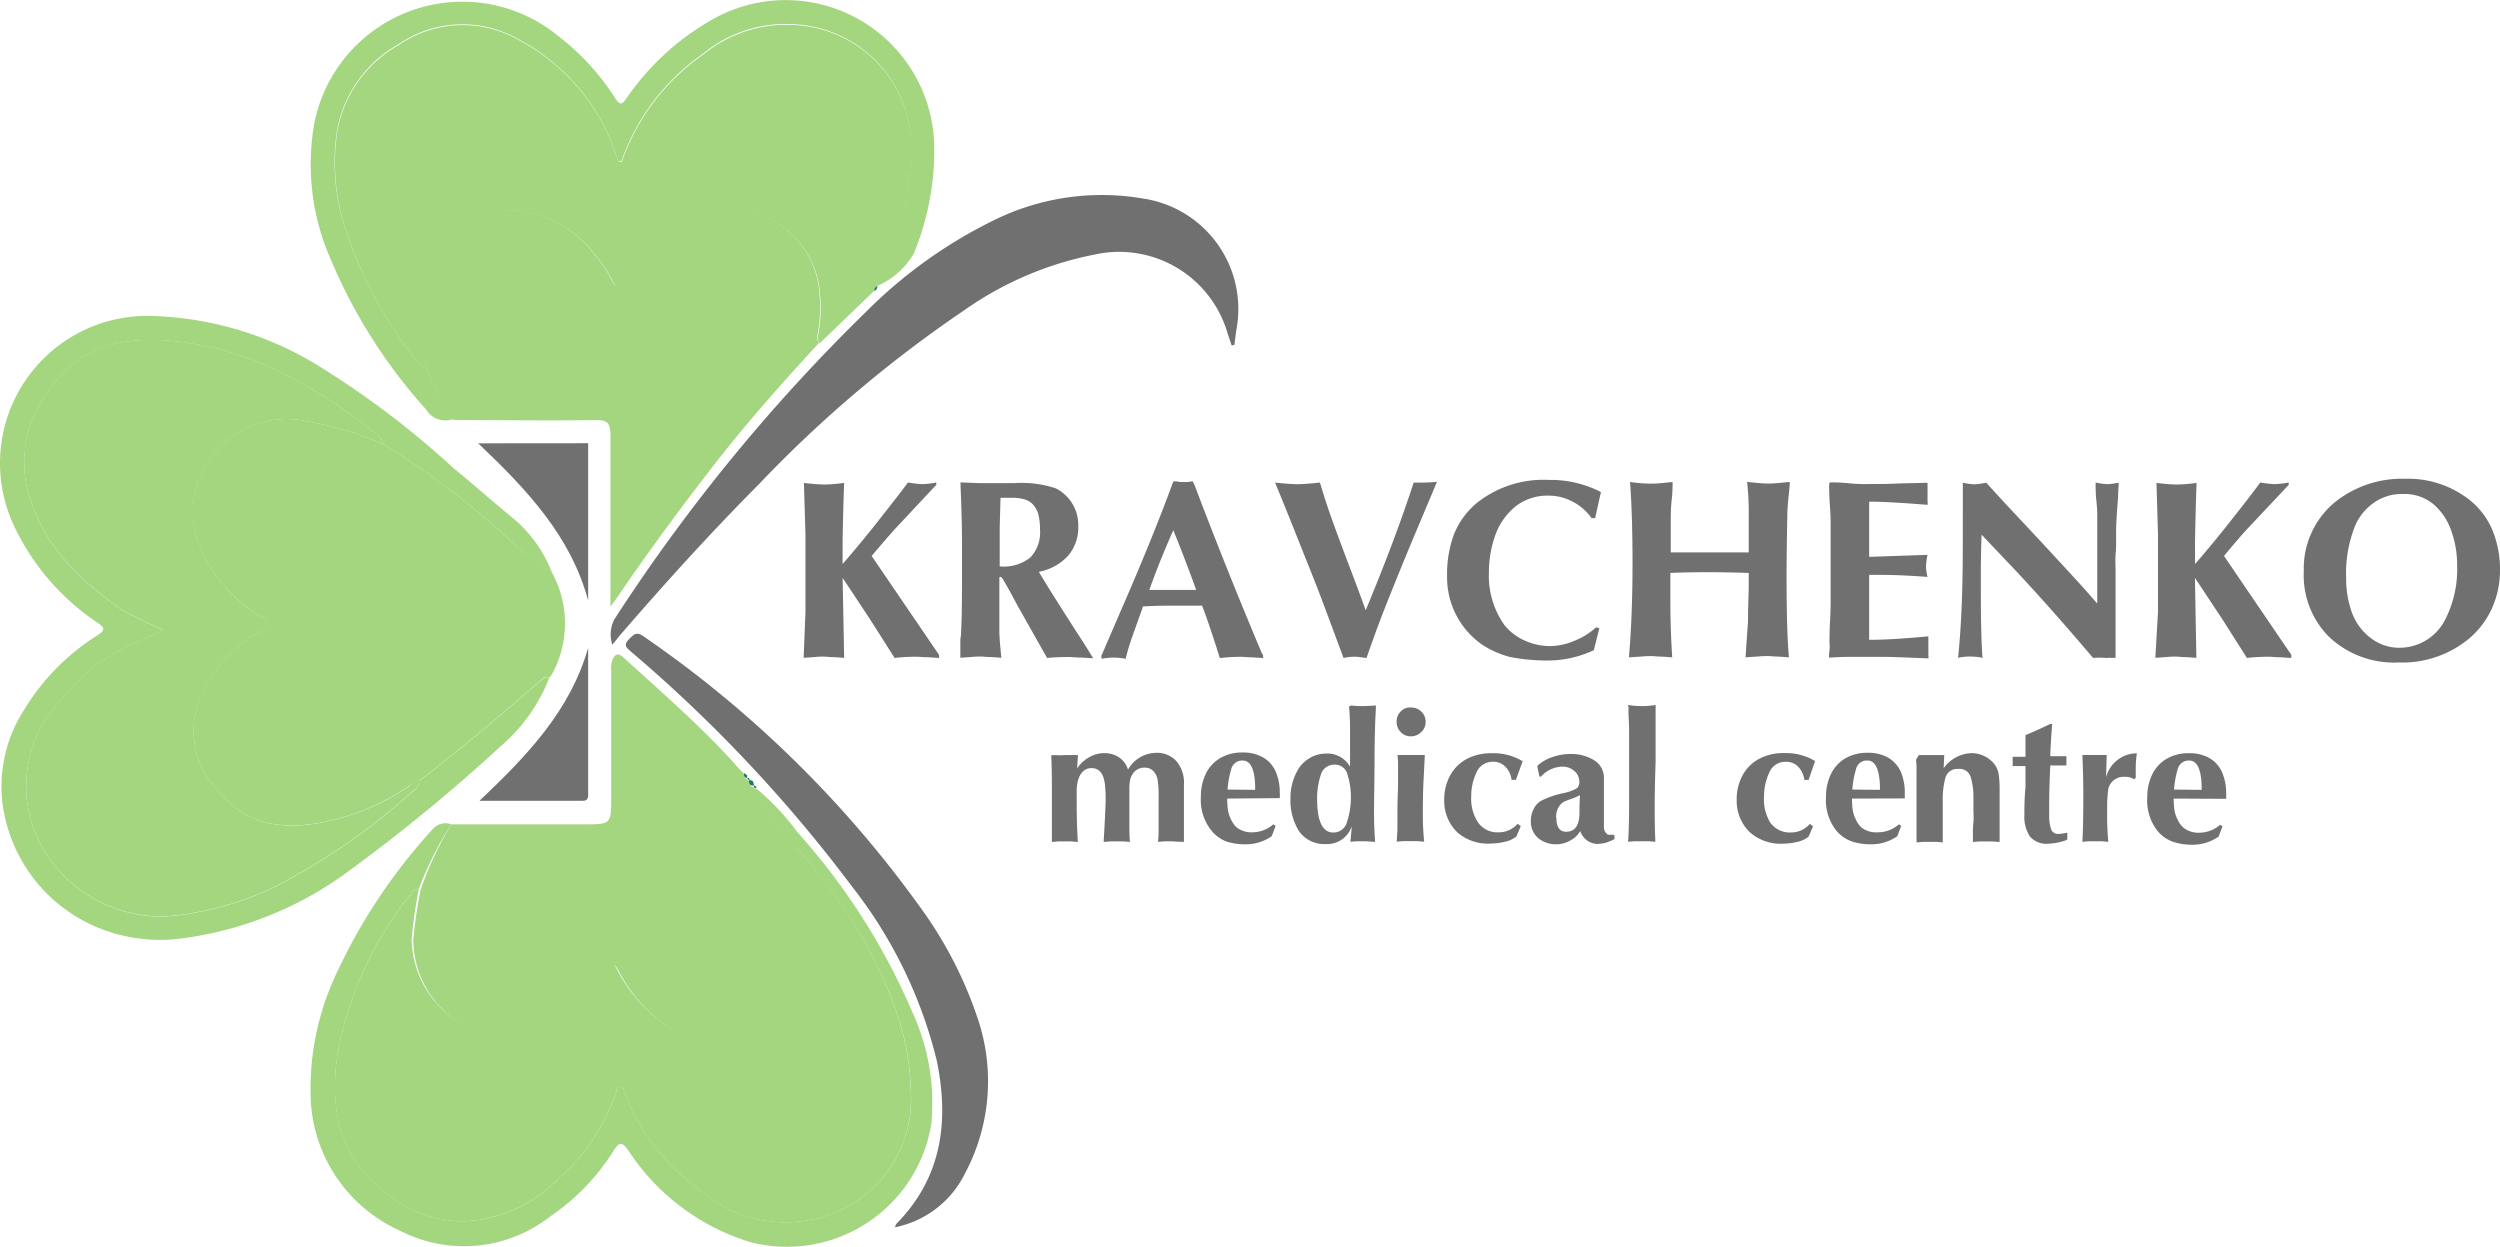 <svg xmlns="http://www.w3.org/2000/svg" width="125.039" height="62.359" viewBox="0 0 125.039 62.359"><defs><style>.a{fill:#a4d680;}.b{fill:#707070;}.c{fill:#1a7b5c;}</style></defs><g transform="translate(-174.9 -332.843)"><path class="a" d="M234.53,348.534l-2.734,2.631a.405.405,0,0,1-.087-.344,7.437,7.437,0,0,0,.113-2.052,4.517,4.517,0,0,0-5.642-4.134,7.032,7.032,0,0,0-4.191,3.391c-.215.354-.374.426-.564,0a5.319,5.319,0,0,0-.816-1.226,5.582,5.582,0,0,0-4.1-2.277,4.889,4.889,0,0,0-4.837,4.734,12.665,12.665,0,0,0,.477,3.134.718.718,0,0,1-.513-.344A21.656,21.656,0,0,1,208,345.215a10.772,10.772,0,0,1-.354-4.483,6.2,6.2,0,0,1,3.1-4.488,5.642,5.642,0,0,1,6.053-.221,10.12,10.12,0,0,1,4.822,5.724c.051.144.062.328.277.349a10.859,10.859,0,0,1,4.073-5.37,6.544,6.544,0,0,1,4.9-1.452,6.12,6.12,0,0,1,5.494,6.545,13.922,13.922,0,0,1-1.134,5.047,3.428,3.428,0,0,0-.554,1.472h0C234.571,348.339,234.54,348.436,234.53,348.534Z" transform="translate(-15.902 -1.15)"/><path class="a" d="M211.649,381.381a5.3,5.3,0,0,1,0,5.129l-.128.154h0c-.236-.087-.38.072-.513.205-1.954,1.708-3.934,3.375-5.991,4.955-.231,0-.374.159-.539.272a11.714,11.714,0,0,1-3.5,1.611c-2.349.621-4.56.574-6.2-1.6a4.282,4.282,0,0,1-.6-4.7,6.868,6.868,0,0,1,2.919-3.078c.154-.092.395-.118.405-.333s-.246-.3-.415-.4a7.268,7.268,0,0,1-3.037-3.508,4.411,4.411,0,0,1,.785-4.7,4.621,4.621,0,0,1,4.411-1.585,17.44,17.44,0,0,1,3.929,1.149,41.391,41.391,0,0,1,6.212,4.668A12.514,12.514,0,0,0,211.649,381.381Z" transform="translate(-9.153 -19.923)"/><path class="a" d="M217.093,405.157h6.637c1.364,0,1.364,0,1.364-1.4v-6.268a1.457,1.457,0,0,1,.051-.544c.1-.241.256-.41.549-.144,1.893,1.723,3.827,3.4,5.555,5.3l.128.154h0l.133.138h0l.133.138h0l.133.138h0c0,.113,0,.21.138.251h0l.128.128h0c0,.174.056.277.246.251h0c0,.087.036.133.128.128h0c-.077.236.092.369.205.544.472.713.934,1.441,1.4,2.159a1.067,1.067,0,0,0,.185.513,10.89,10.89,0,0,1,1.18,5.129,4.319,4.319,0,0,1-2.3,3.852,4.483,4.483,0,0,1-4.663-.031,7.561,7.561,0,0,1-2.96-3.114c-.174-.308-.323-.451-.513-.031a6.089,6.089,0,0,1-1.78,2.088,4.709,4.709,0,0,1-3.539,1.272,4.929,4.929,0,0,1-4.437-4.883,24.519,24.519,0,0,1,.359-2.472A17.364,17.364,0,0,1,217.093,405.157Z" transform="translate(-19.624 -31.085)"/><path class="a" d="M216.007,361.165a12.664,12.664,0,0,1-.477-3.134,4.889,4.889,0,0,1,4.837-4.734,5.564,5.564,0,0,1,4.1,2.277,5.319,5.319,0,0,1,.816,1.226c.19.421.349.349.564,0a7.032,7.032,0,0,1,4.191-3.391,4.5,4.5,0,0,1,5.642,4.134,7.438,7.438,0,0,1-.113,2.052.405.405,0,0,0,.087.344c-1.836,1.985-3.626,4.006-5.294,6.155s-3.262,4.314-4.786,6.55c-.077.113-.159.226-.354.482v-8.6c0-.61-.19-.739-.764-.728-2.272.036-4.545,0-6.822,0a3.886,3.886,0,0,1-.421-.041,24.869,24.869,0,0,1-1.211-2.59Z" transform="translate(-19.789 -9.945)"/><path class="a" d="M195.869,386.905c2.052-1.58,4.037-3.247,5.991-4.955.154-.133.3-.292.513-.205a8.592,8.592,0,0,1-2.431,3.421,86.915,86.915,0,0,1-7.407,6.1,17.921,17.921,0,0,1-8.92,3.555,8.234,8.234,0,0,1-3.547-.479,7.815,7.815,0,0,1-5.055-6.41,7.109,7.109,0,0,1,1.108-4.616,11.337,11.337,0,0,1,3.642-3.693c.395-.256.41-.369,0-.646a11.941,11.941,0,0,1-4.165-4.842,7.366,7.366,0,0,1,6.668-10.495,16.835,16.835,0,0,1,8.366,2.375,44.579,44.579,0,0,1,6.966,5.253c1.026.836,2,1.708,3.016,2.534a6.668,6.668,0,0,1,1.893,2.678,11.5,11.5,0,0,1-2.257-1.77,41.391,41.391,0,0,0-6.212-4.668.677.677,0,0,0-.333-.513c-2.883-2.247-5.965-4.1-9.684-4.575-2.565-.328-4.909,0-6.571,2.272a5.884,5.884,0,0,0-1.185,5.058c.677,2.708,2.513,4.514,4.709,6.048a20.622,20.622,0,0,0,2.108,1.026c-3.078,1.359-3.673,1.765-5.222,3.591a6.228,6.228,0,0,0-.9,7.181,6.887,6.887,0,0,0,6.268,3.55,15.588,15.588,0,0,0,5.345-1.441,32.562,32.562,0,0,0,7.027-4.868.6.6,0,0,0,.267-.462Z" transform="translate(0 -14.998)"/><path class="b" d="M265.506,359.364c-.067-.19-.128-.385-.195-.575a5.646,5.646,0,0,0-6.668-3.97,16.927,16.927,0,0,0-6.514,2.785,62.631,62.631,0,0,0-10.259,8.689c-2.416,2.431-4.719,4.97-6.955,7.561l-.385.477a1.626,1.626,0,0,1,.108-1.282,89.4,89.4,0,0,1,12.6-15.388,23.816,23.816,0,0,1,6.489-4.616,12.178,12.178,0,0,1,7.371-1.026,5.583,5.583,0,0,1,4.647,6.54c-.036.256-.072.513-.1.775Z" transform="translate(-29.003 -9.242)"/><path class="a" d="M212.219,411.52a17.364,17.364,0,0,0-1.616,3.221.513.513,0,0,0-.4.256,17.957,17.957,0,0,0-3.667,7.992c-.385,2.59,0,4.934,2.124,6.735a6.314,6.314,0,0,0,4.047,1.652,6.882,6.882,0,0,0,4.786-2.052,9.992,9.992,0,0,0,2.955-4.365c.041-.138.056-.308.236-.313s.154.169.19.272a10.833,10.833,0,0,0,3.868,4.96,6.433,6.433,0,0,0,5.078,1.482,6.153,6.153,0,0,0,5.386-6.535,12.639,12.639,0,0,0-.672-3.775,22.056,22.056,0,0,0-4.011-7.079,5.285,5.285,0,0,0-1.441-1.539c-.462-.718-.923-1.446-1.4-2.159-.113-.174-.282-.308-.205-.544a12.357,12.357,0,0,1,2.052,2.18,32.751,32.751,0,0,1,5.765,9.033,10.806,10.806,0,0,1,.934,5.581,7.315,7.315,0,0,1-9.053,5.894,11.2,11.2,0,0,1-6.083-4.56c-.313-.431-.441-.513-.759,0a11.142,11.142,0,0,1-3.185,3.293,6.994,6.994,0,0,1-7.5.692,7.562,7.562,0,0,1-4.463-6.781,13.469,13.469,0,0,1,1.19-5.858,28.229,28.229,0,0,1,4.934-7.458A.831.831,0,0,1,212.219,411.52Z" transform="translate(-14.75 -37.449)"/><path class="a" d="M210.949,351.22a24.865,24.865,0,0,0,1.252,2.611,1.123,1.123,0,0,1-1.262-.513,26.472,26.472,0,0,1-4.734-7.432,11.778,11.778,0,0,1-.846-6.914,7.554,7.554,0,0,1,12.228-4.3,12.059,12.059,0,0,1,2.811,3.078c.231.364.344.339.574,0a12.942,12.942,0,0,1,4.263-3.919A7.432,7.432,0,0,1,236.36,340.4a13.516,13.516,0,0,1-1.026,5.129,3.931,3.931,0,0,1-1.841,1.621,3.429,3.429,0,0,1,.554-1.472,13.921,13.921,0,0,0,1.134-5.047,6.12,6.12,0,0,0-5.494-6.545,6.481,6.481,0,0,0-4.9,1.452,10.859,10.859,0,0,0-4.073,5.37c-.215,0-.226-.205-.277-.349a10.12,10.12,0,0,0-4.822-5.724,5.642,5.642,0,0,0-6.053.221,6.2,6.2,0,0,0-3.1,4.488,10.772,10.772,0,0,0,.354,4.483,21.656,21.656,0,0,0,3.647,6.853A.718.718,0,0,0,210.949,351.22Z" transform="translate(-14.732 0)"/><path class="b" d="M249.383,424.325c.031-.077.036-.138.072-.174,2.283-2.324,2.642-5.129,2.016-8.166a22.932,22.932,0,0,0-4.216-8.674A72.308,72.308,0,0,0,236.2,395.554c-.205-.185-.436-.318-.133-.626.231-.231.369-.426.744-.154a56.136,56.136,0,0,1,13.849,13.567,20.343,20.343,0,0,1,2.883,5.612,9.792,9.792,0,0,1-.667,7.694,4.986,4.986,0,0,1-3.488,2.678Z" transform="translate(-29.719 -30.1)"/><path class="b" d="M227.024,376.06v7.868c-.867-3.216-3.047-5.535-5.5-7.863" transform="translate(-22.707 -21.049)"/><path class="b" d="M227.087,396v7.222c0,.2.046.436-.277.436h-5.16C224.03,401.4,226.195,399.149,227.087,396Z" transform="translate(-22.77 -30.761)"/><path class="c" d="M248.184,409.182c-.19.026-.262-.077-.246-.251C248.159,408.88,248.154,409.049,248.184,409.182Z" transform="translate(-35.573 -37.055)"/><path class="c" d="M247.578,408.481c-.123-.041-.144-.138-.138-.251C247.532,408.286,247.66,408.327,247.578,408.481Z" transform="translate(-35.331 -36.718)"/><path class="c" d="M260.15,360.976a.208.208,0,0,1,.154-.226C260.289,360.847,260.278,360.95,260.15,360.976Z" transform="translate(-41.522 -13.592)"/><path class="c" d="M246.628,407.384l-.128-.154Z" transform="translate(-34.874 -36.231)"/><path class="c" d="M246.873,407.638l-.133-.138Z" transform="translate(-34.991 -36.362)"/><path class="c" d="M247.093,407.868l-.133-.138Z" transform="translate(-35.098 -36.474)"/><path class="c" d="M247.333,408.118l-.133-.138Z" transform="translate(-35.215 -36.596)"/><path class="c" d="M247.878,408.851l-.128-.128C247.847,408.656,247.878,408.707,247.878,408.851Z" transform="translate(-35.483 -36.944)"/><path class="c" d="M248.538,409.558c-.092,0-.133-.041-.128-.128A.128.128,0,0,1,248.538,409.558Z" transform="translate(-35.804 -37.302)"/><path class="c" d="M228.49,398.754l.128-.154Z" transform="translate(-26.102 -32.028)"/><path class="a" d="M197,388.046a.6.6,0,0,1-.277.457,32.562,32.562,0,0,1-7.027,4.868,15.59,15.59,0,0,1-5.345,1.441,6.887,6.887,0,0,1-6.268-3.55,6.235,6.235,0,0,1,.9-7.181c1.539-1.816,2.129-2.221,5.222-3.591a20.624,20.624,0,0,1-2.108-1.026c-2.2-1.539-4.032-3.339-4.709-6.048a5.884,5.884,0,0,1,1.185-5.058c1.662-2.277,4.016-2.6,6.571-2.272,3.719.477,6.8,2.329,9.684,4.575a.677.677,0,0,1,.333.513,17.441,17.441,0,0,0-3.929-1.149,4.621,4.621,0,0,0-4.411,1.585,4.411,4.411,0,0,0-.785,4.7,7.268,7.268,0,0,0,3.037,3.508c.169.1.426.149.415.4s-.251.241-.405.333a6.868,6.868,0,0,0-2.919,3.078,4.245,4.245,0,0,0,.6,4.7c1.641,2.175,3.852,2.221,6.2,1.6a11.716,11.716,0,0,0,3.5-1.611C196.622,388.179,196.765,388,197,388.046Z" transform="translate(-1.127 -16.139)"/><path class="a" d="M230.237,414.94a5.7,5.7,0,0,1,1.441,1.539,22.056,22.056,0,0,1,4.011,7.114,12.638,12.638,0,0,1,.672,3.775,6.153,6.153,0,0,1-5.386,6.535,6.433,6.433,0,0,1-5.078-1.482,10.833,10.833,0,0,1-3.868-4.96c-.036-.1,0-.282-.19-.272s-.195.174-.236.313a9.992,9.992,0,0,1-2.955,4.365,6.972,6.972,0,0,1-4.786,2.052,6.314,6.314,0,0,1-4.047-1.652c-2.134-1.8-2.508-4.145-2.124-6.735a17.957,17.957,0,0,1,3.667-7.992.513.513,0,0,1,.4-.256,24.509,24.509,0,0,0-.359,2.472,4.929,4.929,0,0,0,4.437,4.883,4.708,4.708,0,0,0,3.539-1.272,6.088,6.088,0,0,0,1.78-2.088c.195-.421.344-.277.513.031a7.561,7.561,0,0,0,2.96,3.114,4.483,4.483,0,0,0,4.663.031,4.319,4.319,0,0,0,2.3-3.852,10.89,10.89,0,0,0-1.18-5.129,1.067,1.067,0,0,1-.18-.533Z" transform="translate(-15.908 -39.986)"/><path class="b" d="M253.352,386.348v-3.837l-.077-2.6a9.625,9.625,0,0,0,1.026.082,8.506,8.506,0,0,0,.985-.082c-.026.641-.051,1.6-.077,2.857v1.2q.877-1.008,1.7-2.052c.549-.7,1.072-1.354,1.57-2.026a5.7,5.7,0,0,0,.708.082,4.185,4.185,0,0,0,.708-.082v.118l-2.088,2.231-.395.446-.318.369c-.118.144-.262.308-.431.513l3.37,4.945v.154l-.559-.036c-.251,0-.436-.026-.564-.026a10.079,10.079,0,0,0-1.1.062l-1.241-1.954-1.359-2.052.077,4-.513-.036c-.231,0-.405-.026-.513-.026a3.873,3.873,0,0,0-.487.026l-.513.036Z" transform="translate(-38.166 -22.915)"/><path class="b" d="M271.023,385.338c-.2-.354-.323-.569-.374-.646s-.067-.082-.1-.082-.056,0-.056.082v2.616c0,.344.046.79.1,1.344l-.513-.036c-.231,0-.405-.026-.513-.026a4.329,4.329,0,0,0-.513.026l-.513.036v-.81a1.2,1.2,0,0,1,.026-.272c.036-.554.056-1.4.056-2.529v-2.324c0-.6-.026-1.539-.077-2.837l.887.036h1.831a5.421,5.421,0,0,1,2.052.262,2.052,2.052,0,0,1,1.123,1.867,2.175,2.175,0,0,1-.513,1.508,2.652,2.652,0,0,1-1.457.8q.513.887,2.262,3.591l.457.733-.585-.036c-.262,0-.457-.026-.58-.026a11.19,11.19,0,0,0-1.144.046L271.4,386.04Zm-.513-3.211v1.954a2.134,2.134,0,0,0,1.539-.451,1.826,1.826,0,0,0,.477-1.38,3.424,3.424,0,0,0-.056-.651,1.273,1.273,0,0,0-.267-.58.9.9,0,0,0-.426-.282,2.117,2.117,0,0,0-.58-.087h-.646Z" transform="translate(-45.609 -22.91)"/><path class="b" d="M282.29,388.5l.944-2.19c1.093-2.5,1.98-4.683,2.657-6.54h.159l.18.031h.159a1.241,1.241,0,0,0,.231,0l.241-.036.1.215q1.58,4.17,3.344,8.356l.077.133v.138l-.549-.036c-.241,0-.426-.026-.554-.026a9.226,9.226,0,0,0-1.062.062c-.369-1.175-.667-2.052-.887-2.621h-1.421c-.328,0-.846,0-1.539.041l-.056.174-.446,1.246a11.9,11.9,0,0,0-.364,1.2,2.97,2.97,0,0,0-.61-.062,2.922,2.922,0,0,0-.59.062Zm2.4-3.3h2.344c-.277-.78-.657-1.78-1.144-2.99q-.682,1.539-1.159,2.878Z" transform="translate(-52.306 -22.851)"/><path class="b" d="M303.805,388.637l-.282-.036a2.791,2.791,0,0,0-.292-.026,2.591,2.591,0,0,0-.575.062c-.513-1.359-1.026-2.8-1.626-4.3s-1.19-3-1.8-4.473c.513.056.908.082,1.123.082s.6-.026,1.123-.082q.292,1,.646,1.97c.231.646.513,1.4.831,2.236s.59,1.57.81,2.18q1.493-3.591,2.4-6.386h.139a10.07,10.07,0,0,0,1.026-.036l-1.226,2.914c-.477,1.144-.908,2.206-1.293,3.175S304.093,387.806,303.805,388.637Z" transform="translate(-60.557 -22.885)"/><path class="b" d="M323.616,387.05l-.277,1.1a5.53,5.53,0,0,1-2.539.513,9.61,9.61,0,0,1-1.677-.18,4.725,4.725,0,0,1-1.4-.631A4.1,4.1,0,0,1,316,384.434a5.749,5.749,0,0,1,.333-2.052,3.965,3.965,0,0,1,1.144-1.59,5.36,5.36,0,0,1,3.621-1.159,5.437,5.437,0,0,1,2.6.61c-.036.144-.082.344-.138.6s-.108.487-.154.7h-.18a2.621,2.621,0,0,0-.934-.816,2.529,2.529,0,0,0-1.2-.308,2.591,2.591,0,0,0-1.682.549,3.257,3.257,0,0,0-1,1.431,5.483,5.483,0,0,0-.318,1.862,4.247,4.247,0,0,0,.754,2.6,2.667,2.667,0,0,0,1.026.8,3.041,3.041,0,0,0,1.277.282,3.17,3.17,0,0,0,1.226-.267,3.528,3.528,0,0,0,1.077-.672Z" transform="translate(-68.723 -22.786)"/><path class="b" d="M334.9,379.922c.19,0,.513-.026,1.026-.082a7.3,7.3,0,0,1-.046.9,8.388,8.388,0,0,0-.046.892v1.729h3.9v-1.806a14.317,14.317,0,0,0-.082-1.718c.513.056.862.082,1.067.082s.513-.026,1.067-.082c0,.205-.036.513-.072.862s-.051.667-.051.893c-.026,1.344-.036,2.334-.036,2.975,0,1.8.036,3.144.118,4.042l-.513-.036c-.226,0-.39-.026-.513-.026a5.609,5.609,0,0,0-.585.026l-.559.036c.051-.79.092-1.38.123-1.775,0-.816.036-1.426.036-1.836v-.61c-.867-.026-1.539-.036-1.954-.036s-1.077,0-1.965.036v1.539c0,.805.031,1.7.092,2.683l-.513-.036c-.226,0-.395-.026-.513-.026a5.136,5.136,0,0,0-.559.026l-.58.036q.179-2.052.18-4.714,0-2.354-.123-4.057A7.262,7.262,0,0,0,334.9,379.922Z" transform="translate(-77.37 -22.89)"/><path class="b" d="M353.271,379.88a8.37,8.37,0,0,1,.975.046,8.574,8.574,0,0,0,1.026.036c.436,0,.949,0,1.539-.031l1.359-.031v.944a.462.462,0,0,1,0,.159c-1.252-.1-2.226-.159-2.919-.159v2.76l2.919-.1a3.4,3.4,0,0,0-.077.59,2.231,2.231,0,0,0,.077.513c-.851-.062-1.616-.1-2.288-.1h-.631v3.247c.79,0,1.775-.062,2.96-.174v.944a.461.461,0,0,1,0,.159l-1.154-.046q-.769-.031-1.154-.031h-1.518c-.164,0-.616,0-1.144.041a2.322,2.322,0,0,1,.026-.374,1.619,1.619,0,0,0,0-.359c0-.241,0-.636.031-1.18s.026-.949.026-1.221v-3.432c0-.221,0-.559-.036-1.026s-.036-.8-.041-1.026Z" transform="translate(-86.863 -22.91)"/><path class="b" d="M366.948,388.636a3.622,3.622,0,0,0-.513-.041,2.933,2.933,0,0,0-.6.062q.138-1.377.19-2.862c.036-.99.046-2.052.046-3.231V379.9a3.372,3.372,0,0,0,.569.082,3.433,3.433,0,0,0,.6-.082c.513.559.98,1.072,1.421,1.539l1.482,1.585,1.39,1.508c.385.415.805.887,1.262,1.411v-4.257a6.908,6.908,0,0,0-.036-.805c-.036-.323-.041-.569-.046-.728v-.262a3.484,3.484,0,0,0,.574.082,2.326,2.326,0,0,0,.3-.026,2.886,2.886,0,0,1,.287-.036c-.026.318-.036.554-.036.713-.051.621-.087,1.159-.1,1.616v.651a5.566,5.566,0,0,1-.026.605,5.693,5.693,0,0,0,0,.662v4.509a.3.3,0,0,0-.138,0,2.131,2.131,0,0,0-.359,0,3.033,3.033,0,0,0-.626,0q-2.339-2.755-4.2-4.714L367.01,382.5c-.026.79-.036,1.359-.036,1.713v1.185q0,2.185.082,3.273Z" transform="translate(-93 -22.915)"/><path class="b" d="M385.2,386.348v-3.837l-.077-2.6a9.61,9.61,0,0,0,1.026.082,8.445,8.445,0,0,0,.98-.082c-.026.641-.051,1.6-.077,2.857v1.2q.877-1.008,1.7-2.052c.549-.7,1.072-1.354,1.564-2.026a5.905,5.905,0,0,0,.708.082,4.176,4.176,0,0,0,.713-.082v.118l-2.093,2.226c-.174.19-.308.339-.395.446l-.318.369-.431.513,3.365,4.945v.159l-.559-.036c-.246,0-.436-.026-.559-.026a10.012,10.012,0,0,0-1.1.062l-1.241-1.954-1.359-2.052.072,4-.513-.036c-.231,0-.405-.026-.513-.026a4.465,4.465,0,0,0-.513.026l-.513.036Z" transform="translate(-102.366 -22.915)"/><path class="b" d="M407.814,387.509a5.232,5.232,0,0,1-3.529,1.205,4.734,4.734,0,0,1-3.488-1.282,4.355,4.355,0,0,1-1.262-3.288,4.3,4.3,0,0,1,1.539-3.432,5.34,5.34,0,0,1,3.524-1.185,4.955,4.955,0,0,1,2.975.872,3.837,3.837,0,0,1,1.38,1.657,5.17,5.17,0,0,1,.395,2.052,4.658,4.658,0,0,1-.395,1.882A4.36,4.36,0,0,1,407.814,387.509Zm-1.164-1.026a5.549,5.549,0,0,0,.554-2.637,5.052,5.052,0,0,0-.287-1.7,3.077,3.077,0,0,0-.893-1.344,2.267,2.267,0,0,0-1.539-.513,2.385,2.385,0,0,0-1.436.431,2.739,2.739,0,0,0-.908,1.062,6.412,6.412,0,0,0-.487,2.744,4.913,4.913,0,0,0,.277,1.662,2.8,2.8,0,0,0,.918,1.277,2.323,2.323,0,0,0,1.513.513A2.565,2.565,0,0,0,406.649,386.483Z" transform="translate(-109.409 -22.737)"/><path class="b" d="M277.554,406.361a4.429,4.429,0,0,0,.539,0h.646l-.041.667a1.723,1.723,0,0,1,.585-.549,1.477,1.477,0,0,1,.749-.215,1.338,1.338,0,0,1,.754.205,1.175,1.175,0,0,1,.457.616,1.641,1.641,0,0,1,1.385-.836,1.318,1.318,0,0,1,1.026.405,1.667,1.667,0,0,1,.385,1.2V410.7h-.082c-.241,0-.426-.026-.559-.026h-.313l-.344.026a4.315,4.315,0,0,0,.031-.462v-1.841a4.3,4.3,0,0,0-.041-.739.836.836,0,0,0-.2-.472.564.564,0,0,0-.457-.195.667.667,0,0,0-.61.333.928.928,0,0,0-.118.277,3.079,3.079,0,0,0-.036.39v1.688c0,.349,0,.687.026,1.026l-.328-.026h-.646l-.339.026c.067-1.149.1-1.857.1-2.134,0-.133,0-.344-.026-.641-.046-.61-.272-.918-.682-.918s-.718.364-.739,1.087v.513c0,.467,0,1.159.056,2.093l-.333-.026h-.641l-.323.026v-2.554c0-.39,0-.985-.031-1.78Z" transform="translate(-49.924 -35.752)"/><path class="b" d="M293.307,408.522a5.126,5.126,0,0,0,.031.513,1.538,1.538,0,0,0,.154.513,1.261,1.261,0,0,0,.277.405,1.18,1.18,0,0,0,.79.256,1.6,1.6,0,0,0,1.057-.4l.113.082-.195.513a2.246,2.246,0,0,1-1.3.405,2.939,2.939,0,0,1-.99-.149,1.811,1.811,0,0,1-.739-.554,2.467,2.467,0,0,1-.513-1.688,2.565,2.565,0,0,1,.246-1.134,1.832,1.832,0,0,1,.718-.785,2.16,2.16,0,0,1,1.113-.282,2.011,2.011,0,0,1,1.052.257,1.508,1.508,0,0,1,.616.708,2.565,2.565,0,0,1,.2,1.026,2.05,2.05,0,0,1,0,.292Zm1.4-.436a.51.51,0,0,1,0-.1.454.454,0,0,0,0-.1c-.026-.846-.236-1.267-.626-1.267a.564.564,0,0,0-.569.426,4.577,4.577,0,0,0-.185,1.026Z" transform="translate(-57.029 -35.738)"/><path class="b" d="M303.78,401.63a3.513,3.513,0,0,0,.544.031q.241,0,.677-.031c0,.282-.026.574-.036.877q-.031,1.093-.031,1.647c0,1.19-.026,2.083-.026,2.678,0,.349,0,.887.056,1.616h-.128a4.84,4.84,0,0,0-.487-.026h-.318l-.308.026c.046-.421.067-.677.067-.769a1.287,1.287,0,0,1-1.282.882,1.539,1.539,0,0,1-1.354-.646,2.913,2.913,0,0,1-.426-1.626,2.785,2.785,0,0,1,.431-1.539,1.718,1.718,0,0,1,.575-.513,1.539,1.539,0,0,1,.749-.2,1.3,1.3,0,0,1,1.226.657v-1.739c0-.287,0-.713-.051-1.272Zm-1.718,4.683c0,1.113.272,1.672.81,1.672a.7.7,0,0,0,.693-.559,3.864,3.864,0,0,0,.185-1.211,3.648,3.648,0,0,0-.164-1.113.646.646,0,0,0-.641-.513.7.7,0,0,0-.7.513A3.719,3.719,0,0,0,302.062,406.313Z" transform="translate(-61.285 -33.503)"/><path class="b" d="M311.121,407.942v-.867c0-.687.031-1.149.031-1.38v-.79a5.3,5.3,0,0,0-.026-.7h1.364l-.056,1.169c-.026.38-.041.964-.041,1.754a12.45,12.45,0,0,0,.067,1.411l-.354-.026H311.4l-.313.026Zm.682-6.114a.708.708,0,0,1,.513.205.677.677,0,0,1,.215.513.661.661,0,0,1-.221.513.708.708,0,0,1-.513.21.662.662,0,0,1-.513-.215.723.723,0,0,1-.205-.513.713.713,0,0,1,.205-.513A.641.641,0,0,1,311.8,401.828Z" transform="translate(-66.328 -33.599)"/><path class="b" d="M319.309,407.622h-.215a1.144,1.144,0,0,0-.3-.651.841.841,0,0,0-.631-.256.867.867,0,0,0-.831.554,2.719,2.719,0,0,0-.256,1.185,2.18,2.18,0,0,0,.328,1.277,1.18,1.18,0,0,0,1.052.513,1.236,1.236,0,0,0,.944-.431l.154.128-.221.513a1.335,1.335,0,0,1-.549.256,2.834,2.834,0,0,1-.667.092,2.329,2.329,0,0,1-1.739-.559,2.175,2.175,0,0,1-.651-1.616,2.477,2.477,0,0,1,.3-1.236,2.051,2.051,0,0,1,.831-.821,2.636,2.636,0,0,1,1.252-.282,2.842,2.842,0,0,1,1.539.4Z" transform="translate(-68.592 -35.772)"/><path class="b" d="M324.6,407.472l-.108-.513a2.051,2.051,0,0,1,.764-.446,2.806,2.806,0,0,1,.9-.154,2.18,2.18,0,0,1,1.159.3,1.026,1.026,0,0,1,.513.913v2.436a.436.436,0,0,0,.205.39h.282c.026,0,.041.046.041.138v.082a3.078,3.078,0,0,1-.446.185,2.344,2.344,0,0,1-.374.056.908.908,0,0,1-.549-.174.965.965,0,0,1-.344-.467,1.241,1.241,0,0,1-.513.477,1.339,1.339,0,0,1-.662.18,1.38,1.38,0,0,1-.934-.313,1.082,1.082,0,0,1-.359-.872,1.236,1.236,0,0,1,.144-.59.923.923,0,0,1,.4-.415,4.52,4.52,0,0,1,1.113-.374,2.268,2.268,0,0,0,.651-.241.431.431,0,0,0,.113-.349.682.682,0,0,0-.251-.513.877.877,0,0,0-.585-.215,1.467,1.467,0,0,0-1,.415l-.1.1Zm.851,2.077c0,.467.164.7.487.7.446,0,.667-.318.667-.964q0-.569.031-.862c-.185.082-.3.133-.364.154l-.2.072-.2.077a.721.721,0,0,0-.144.087.908.908,0,0,0-.287.739Z" transform="translate(-72.707 -35.806)"/><path class="b" d="M335.01,408.423l-.344-.026h-.687l-.333.026c.036-.467.051-1.169.051-2.1V403.1c0-.164,0-.574-.031-1.057v-.226a.624.624,0,0,0-.026-.236,4.033,4.033,0,0,0,.682.056,3.911,3.911,0,0,0,.7-.056,1.789,1.789,0,0,1,0,.19v2.678Q334.938,406.756,335.01,408.423Z" transform="translate(-77.316 -33.479)"/><path class="b" d="M347.835,407.613h-.21a1.185,1.185,0,0,0-.3-.651.841.841,0,0,0-.631-.256.867.867,0,0,0-.831.554,2.8,2.8,0,0,0-.256,1.185,2.221,2.221,0,0,0,.3,1.282,1.18,1.18,0,0,0,1.052.513,1.231,1.231,0,0,0,.944-.431l.154.128-.221.513a1.3,1.3,0,0,1-.549.257,2.833,2.833,0,0,1-.667.092,2.334,2.334,0,0,1-1.729-.574,2.175,2.175,0,0,1-.651-1.616,2.477,2.477,0,0,1,.3-1.236,2.015,2.015,0,0,1,.836-.821,2.611,2.611,0,0,1,1.246-.282,2.841,2.841,0,0,1,1.539.4Z" transform="translate(-82.478 -35.762)"/><path class="b" d="M354.246,408.537a5.135,5.135,0,0,0,.031.513,1.538,1.538,0,0,0,.154.513,1.35,1.35,0,0,0,.272.405,1.185,1.185,0,0,0,.836.256,1.59,1.59,0,0,0,1.057-.4l.113.082-.195.513a2.246,2.246,0,0,1-1.293.405,2.97,2.97,0,0,1-1-.149,1.826,1.826,0,0,1-.759-.539,2.442,2.442,0,0,1-.513-1.688,2.564,2.564,0,0,1,.246-1.134,1.821,1.821,0,0,1,.713-.785,2.18,2.18,0,0,1,1.118-.282,2.011,2.011,0,0,1,1.052.256,1.539,1.539,0,0,1,.616.708,2.565,2.565,0,0,1,.195,1.026v.292Zm1.4-.436a.451.451,0,0,1,0-.1.515.515,0,0,0,0-.1c-.031-.846-.236-1.267-.626-1.267a.554.554,0,0,0-.569.426,4.577,4.577,0,0,0-.185,1.026Z" transform="translate(-86.72 -35.753)"/><path class="b" d="M361.864,406.377h1.272l-.031.657a1.8,1.8,0,0,1,1.38-.754,1.462,1.462,0,0,1,1.128.513,1.114,1.114,0,0,1,.246.549,5.3,5.3,0,0,1,.046.775v2.606l-.359-.026h-.677l-.3.026a.928.928,0,0,0,0-.113.718.718,0,0,0,0-.118v-.118a.878.878,0,0,0,0-.128,4.248,4.248,0,0,1,.026-.513,3.333,3.333,0,0,0,0-.513v-.682a3.5,3.5,0,0,0-.133-1.052.575.575,0,0,0-.626-.415.605.605,0,0,0-.641.436,4.1,4.1,0,0,0-.133,1.2v2.036l-.328-.026h-.646l-.339.026v-3.58a3.32,3.32,0,0,0-.026-.554Z" transform="translate(-90.993 -35.768)"/><path class="b" d="M373.125,403.44c-.062.846-.092,1.38-.092,1.605h.805v.462h-.805c-.041.821-.056,1.482-.056,1.975v.657a1.887,1.887,0,0,0,.118.61.364.364,0,0,0,.369.18,1.334,1.334,0,0,0,.308-.041h.046l.067-.026v.349a.277.277,0,0,0-.072.041,3.016,3.016,0,0,1-.877.169,1.072,1.072,0,0,1-.928-.369,1.78,1.78,0,0,1-.272-1.052c0-.308,0-.785.056-1.436v-1.026h-.641v-.462h.641v-1.087c.308-.123.723-.308,1.241-.559Z" transform="translate(-95.586 -34.38)"/><path class="b" d="M380.54,407.6a.744.744,0,0,0-.457-.123.78.78,0,0,0-.836.6,6.4,6.4,0,0,0-.056,1.057,13.954,13.954,0,0,0,.056,1.59l-.328-.026h-.651l-.318.026c.031-.513.046-1.272.046-2.288q0-.959-.046-2.052h1.216l-.031,1.113a1.6,1.6,0,0,1,1.539-1.2,5.472,5.472,0,0,0-.056.651v.575Z" transform="translate(-98.898 -35.778)"/><path class="b" d="M385.592,408.556a5.135,5.135,0,0,0,.031.513,1.539,1.539,0,0,0,.154.513,1.263,1.263,0,0,0,.277.405,1.175,1.175,0,0,0,.805.277,1.611,1.611,0,0,0,1.062-.4l.113.082-.195.513a2.262,2.262,0,0,1-1.3.405,2.939,2.939,0,0,1-.99-.149,1.81,1.81,0,0,1-.764-.539,2.467,2.467,0,0,1-.513-1.688,2.565,2.565,0,0,1,.246-1.134,1.831,1.831,0,0,1,.718-.785,2.16,2.16,0,0,1,1.113-.282,2.011,2.011,0,0,1,1.052.256,1.508,1.508,0,0,1,.616.708,2.566,2.566,0,0,1,.2,1.026,2.054,2.054,0,0,1,0,.292Zm1.4-.436a.51.51,0,0,1,0-.1.452.452,0,0,0,0-.1c-.026-.846-.236-1.267-.626-1.267a.564.564,0,0,0-.569.426,4.577,4.577,0,0,0-.185,1.026Z" transform="translate(-101.975 -35.772)"/></g></svg>